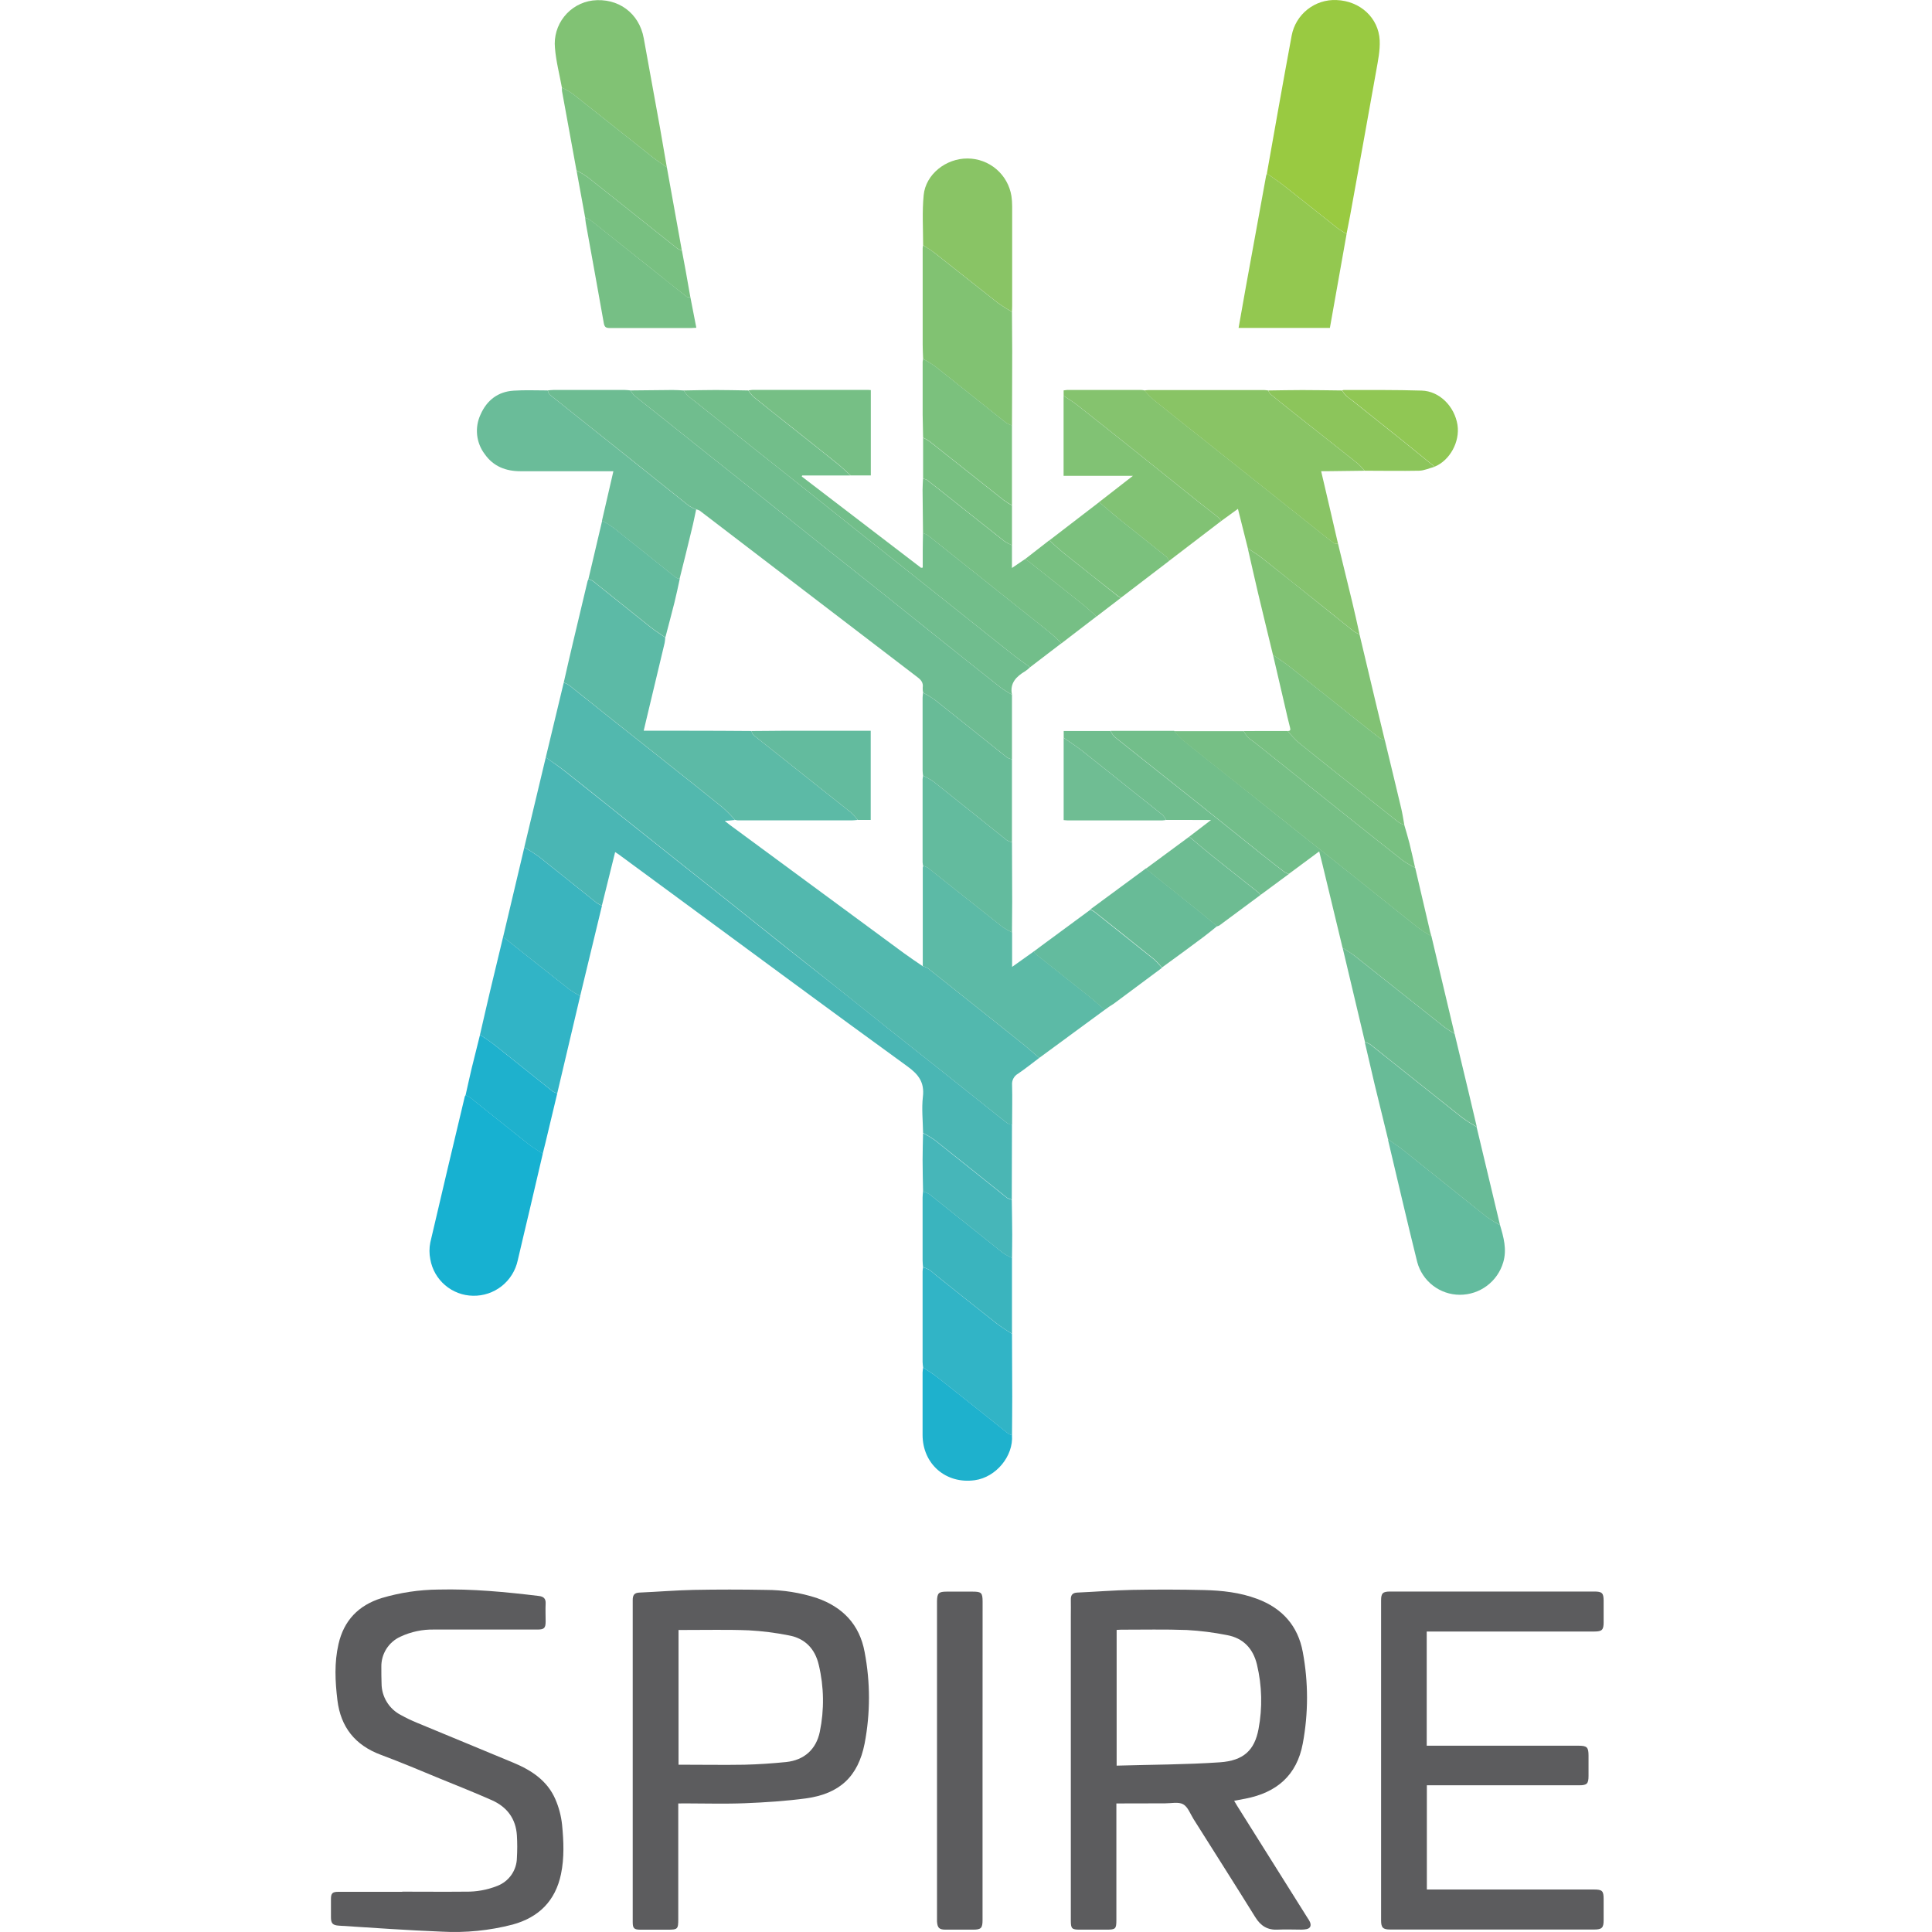 <svg width="216" height="216" viewBox="0 0 216 216" fill="none" xmlns="http://www.w3.org/2000/svg">
<g clip-path="url(#clip0)">
<path d="M124.812 201.628V214.672C124.812 215.647 124.718 215.737 123.728 215.737H120.696C119.834 215.737 119.72 215.617 119.72 214.735C119.72 203.367 119.72 191.997 119.72 180.625C119.72 180.025 119.735 179.442 119.72 178.851C119.705 178.337 119.9 178.076 120.443 178.052C122.479 177.962 124.511 177.794 126.547 177.752C129.231 177.704 131.918 177.704 134.605 177.77C136.622 177.818 138.631 178.037 140.549 178.754C143.344 179.799 145.11 181.757 145.653 184.697C146.285 188.077 146.285 191.546 145.653 194.926C144.99 198.503 142.708 200.421 139.243 201.091C138.85 201.169 138.46 201.238 137.979 201.328C138.105 201.541 138.201 201.712 138.304 201.877L146.205 214.458C146.307 214.597 146.394 214.746 146.464 214.903C146.611 215.293 146.509 215.584 146.073 215.68C145.886 215.717 145.696 215.735 145.506 215.734C144.629 215.734 143.75 215.692 142.876 215.734C141.717 215.804 140.949 215.323 140.342 214.341C138.063 210.669 135.737 207.024 133.437 203.37C133.074 202.79 132.806 202.01 132.278 201.718C131.75 201.427 130.942 201.619 130.261 201.616C128.456 201.625 126.685 201.628 124.812 201.628ZM124.842 197.401C128.744 197.286 132.569 197.289 136.382 197.028C139.036 196.845 140.261 195.677 140.705 193.311C141.156 190.924 141.096 188.468 140.531 186.105C140.102 184.303 138.988 183.129 137.157 182.802C135.684 182.509 134.192 182.321 132.692 182.237C130.237 182.144 127.772 182.204 125.313 182.201C125.163 182.201 125.013 182.216 124.842 182.225V197.401Z" fill="#5C5C5E"/>
<path d="M61.018 84.68L63.027 76.311C63.237 76.39 63.438 76.491 63.627 76.612C65.023 77.717 66.41 78.84 67.806 79.948C69.958 81.659 72.112 83.368 74.267 85.073C76.465 86.821 78.668 88.559 80.848 90.328C81.314 90.75 81.755 91.199 82.169 91.673L81.028 91.784C81.262 91.967 81.433 92.105 81.611 92.237C88.097 97.007 94.582 101.785 101.065 106.569C101.752 107.073 102.464 107.542 103.167 108.025C103.348 108.063 103.523 108.128 103.686 108.217C105.217 109.418 106.736 110.64 108.261 111.856C110.258 113.448 112.26 115.03 114.251 116.63C114.911 117.159 115.542 117.726 116.187 118.276C115.395 118.876 114.623 119.492 113.806 120.047C113.589 120.172 113.411 120.357 113.295 120.579C113.179 120.802 113.13 121.053 113.152 121.302C113.191 122.789 113.152 124.278 113.152 125.764C112.972 125.735 112.798 125.677 112.636 125.593C112.059 125.161 111.501 124.692 110.939 124.251L105.112 119.606C103.152 118.048 101.185 116.498 99.228 114.94C97.27 113.382 95.277 111.784 93.304 110.202C91.332 108.619 89.38 107.103 87.438 105.545C85.495 103.986 83.499 102.392 81.526 100.822C79.554 99.251 77.603 97.711 75.645 96.153L69.103 90.943C67.146 89.382 65.2 87.811 63.228 86.262C62.519 85.701 61.754 85.193 61.018 84.68Z" fill="#52B8AE"/>
<path d="M159.509 182.421V195.173H176.49C177.423 195.173 177.597 195.341 177.6 196.266C177.6 197.029 177.6 197.791 177.6 198.554C177.6 199.419 177.423 199.596 176.571 199.596H159.524V211.249H178.195C179.138 211.249 179.288 211.396 179.288 212.336C179.288 213.117 179.288 213.9 179.288 214.681C179.288 215.531 179.089 215.723 178.243 215.723H155.426C154.618 215.723 154.408 215.516 154.408 214.705C154.408 202.781 154.408 190.856 154.408 178.932C154.408 178.115 154.597 177.935 155.429 177.935H178.246C179.117 177.935 179.282 178.1 179.288 178.965C179.288 179.766 179.288 180.566 179.288 181.367C179.288 182.229 179.105 182.406 178.249 182.406H159.509V182.421Z" fill="#5C5C5E"/>
<path d="M75.831 201.63V214.541C75.831 215.697 75.773 215.742 74.597 215.742C73.606 215.742 72.615 215.742 71.621 215.742C70.886 215.742 70.739 215.595 70.739 214.886C70.739 202.888 70.739 190.89 70.739 178.894C70.739 178.359 70.895 178.08 71.471 178.053C73.489 177.966 75.503 177.798 77.518 177.753C80.22 177.703 82.922 177.703 85.624 177.753C87.552 177.756 89.467 178.06 91.301 178.654C94.216 179.666 96.105 181.629 96.666 184.701C97.313 188.079 97.313 191.549 96.666 194.928C95.939 198.612 93.883 200.543 90.109 201.062C87.851 201.362 85.564 201.512 83.288 201.603C81.012 201.693 78.785 201.621 76.539 201.621L75.831 201.63ZM75.861 197.297H76.428C78.698 197.297 80.967 197.336 83.234 197.297C84.792 197.261 86.356 197.15 87.906 196.997C89.914 196.777 91.244 195.585 91.655 193.622C92.165 191.149 92.127 188.595 91.541 186.139C91.124 184.338 90.001 183.164 88.176 182.836C86.703 182.542 85.211 182.354 83.711 182.272C81.331 182.176 78.944 182.239 76.56 182.233H75.861V197.297Z" fill="#5C5C5E"/>
<path d="M44.974 211.49C47.34 211.49 49.705 211.514 52.068 211.49C53.272 211.511 54.468 211.294 55.587 210.851C56.225 210.608 56.776 210.181 57.169 209.623C57.561 209.064 57.778 208.401 57.79 207.719C57.84 206.882 57.84 206.043 57.79 205.206C57.673 203.329 56.68 202.017 55.001 201.269C53.056 200.405 51.074 199.624 49.102 198.816C46.937 197.915 44.788 197.015 42.593 196.195C39.702 195.123 38.087 193.093 37.721 190.07C37.468 187.968 37.366 185.89 37.844 183.815C38.444 181.173 40.074 179.476 42.665 178.666C44.73 178.053 46.87 177.732 49.024 177.714C52.786 177.624 56.529 177.981 60.243 178.432C60.76 178.495 61.033 178.711 61.003 179.281C60.97 179.948 61.003 180.614 61.003 181.284C61.003 182.017 60.835 182.185 60.102 182.185H54.368C52.422 182.185 50.465 182.185 48.532 182.185C47.246 182.158 45.972 182.425 44.806 182.966C44.146 183.255 43.587 183.735 43.2 184.344C42.814 184.952 42.617 185.662 42.635 186.382C42.635 186.983 42.635 187.605 42.659 188.214C42.661 188.943 42.864 189.658 43.245 190.28C43.625 190.903 44.169 191.408 44.818 191.742C45.4 192.066 46.002 192.355 46.619 192.607C50.222 194.108 53.825 195.582 57.427 197.087C59.427 197.921 61.189 199.083 62.087 201.149C62.482 202.056 62.736 203.018 62.84 204.002C63.02 205.836 63.101 207.698 62.72 209.526C62.093 212.529 60.231 214.37 57.316 215.168C54.729 215.84 52.053 216.108 49.384 215.961C45.55 215.808 41.731 215.535 37.901 215.291C37.177 215.246 37 215.027 37 214.328C37 213.628 37 212.991 37 212.322C37 211.652 37.183 211.511 37.817 211.508H44.974V211.49Z" fill="#5C5C5E"/>
<path d="M61.228 43.651C61.435 43.633 61.642 43.6 61.849 43.6H69.874C70.079 43.6 70.286 43.633 70.493 43.651C70.61 43.858 70.752 44.049 70.916 44.221C71.766 44.918 72.633 45.591 73.495 46.275C75.465 47.849 77.435 49.422 79.406 50.995C81.378 52.569 83.336 54.125 85.282 55.664C87.428 57.379 89.572 59.102 91.722 60.814C93.871 62.525 96.033 64.225 98.179 65.936C100.521 67.804 102.854 69.687 105.193 71.554C107.394 73.318 109.605 75.075 111.824 76.827C112.233 77.148 112.698 77.394 113.139 77.677C113.139 80.079 113.139 82.481 113.139 84.883C112.959 84.856 112.784 84.798 112.623 84.712C109.921 82.562 107.237 80.397 104.535 78.253C104.11 77.954 103.665 77.682 103.205 77.439C103.167 77.254 103.151 77.064 103.16 76.875C103.244 76.331 102.983 76.016 102.56 75.701C94.442 69.495 86.329 63.29 78.221 57.085C78.1 57.02 77.971 56.973 77.836 56.947C77.558 56.846 77.291 56.715 77.041 56.556C74.696 54.695 72.369 52.812 70.028 50.947C67.169 48.665 64.302 46.395 61.45 44.11C61.333 44.023 61.318 43.81 61.228 43.651Z" fill="#6DBC92"/>
<path d="M61.019 84.676C61.751 85.204 62.502 85.712 63.21 86.273C65.18 87.822 67.113 89.393 69.085 90.954L75.627 96.163C77.585 97.723 79.545 99.279 81.509 100.833C83.481 102.403 85.448 103.985 87.42 105.556C89.392 107.126 91.341 108.648 93.304 110.198C95.268 111.747 97.243 113.35 99.216 114.924C101.188 116.497 103.14 118.031 105.1 119.59L110.927 124.235C111.489 124.685 112.047 125.136 112.624 125.577C112.786 125.661 112.96 125.718 113.14 125.748C113.14 128.535 113.133 131.322 113.119 134.11C112.941 134.072 112.769 134.008 112.609 133.921C109.907 131.762 107.205 129.585 104.485 127.433C104.074 127.147 103.645 126.889 103.2 126.661C103.182 125.31 103.026 123.941 103.182 122.61C103.368 121.016 102.707 120.133 101.464 119.232C92.998 113.092 84.595 106.871 76.171 100.673L69.175 95.527C69.07 95.449 68.956 95.383 68.773 95.263L67.29 101.247C67.08 101.159 66.879 101.051 66.69 100.926C64.528 99.202 62.385 97.458 60.214 95.743C59.7 95.379 59.166 95.043 58.617 94.734C59.417 91.375 60.218 88.022 61.019 84.676Z" fill="#4AB6B4"/>
<path d="M82.171 91.662C81.757 91.188 81.316 90.739 80.85 90.317C78.67 88.549 76.466 86.81 74.269 85.063C72.115 83.355 69.962 81.647 67.808 79.937C66.412 78.829 65.025 77.706 63.629 76.601C63.44 76.481 63.239 76.38 63.029 76.301C63.377 74.77 63.719 73.269 64.076 71.767C64.609 69.511 65.144 67.258 65.683 65.008C65.709 64.918 65.741 64.83 65.779 64.744C65.959 64.799 66.131 64.875 66.292 64.972C68.436 66.684 70.567 68.41 72.717 70.116C73.245 70.533 73.819 70.894 74.374 71.278C74.365 71.479 74.343 71.68 74.308 71.878C73.623 74.765 72.935 77.648 72.242 80.529C72.152 80.898 72.068 81.267 71.966 81.697H77.031C79.355 81.697 81.677 81.707 83.999 81.727C84.083 81.886 84.128 82.093 84.257 82.195C87.876 85.074 91.496 87.949 95.116 90.822C95.398 91.082 95.659 91.365 95.897 91.665C95.672 91.686 95.447 91.719 95.221 91.719C94.405 91.719 93.588 91.719 92.772 91.719H82.507C82.394 91.709 82.281 91.69 82.171 91.662Z" fill="#5CBAA6"/>
<path d="M141.639 19.396C142.071 16.958 142.497 14.52 142.936 12.084C143.422 9.382 143.905 6.68 144.41 3.977C144.627 2.822 145.254 1.785 146.175 1.055C147.096 0.325 148.249 -0.048 149.423 0.005C152.077 0.107 154.128 2.002 154.251 4.509C154.305 5.629 154.065 6.776 153.867 7.893C152.906 13.312 151.918 18.726 150.937 24.143C150.813 24.812 150.678 25.479 150.546 26.146C150.204 25.926 149.835 25.737 149.517 25.488C147.511 23.906 145.524 22.305 143.512 20.729C142.912 20.261 142.266 19.84 141.639 19.396Z" fill="#99CA41"/>
<path d="M150.101 105.97L147.858 96.662C147.747 96.208 147.63 95.761 147.489 95.188L144.093 97.704C143.915 97.646 143.743 97.567 143.583 97.469C142.68 96.779 141.785 96.078 140.896 95.368C138.365 93.341 135.843 91.305 133.309 89.287C130.403 86.972 127.485 84.672 124.585 82.351C124.414 82.162 124.274 81.946 124.171 81.712H131.271C131.542 82.054 131.838 82.375 132.157 82.673C134.105 84.243 136.077 85.786 138.032 87.348C140.185 89.062 142.322 90.789 144.475 92.5C146.627 94.212 148.789 95.911 150.935 97.626C153.472 99.646 155.991 101.688 158.534 103.7C159.018 104.048 159.519 104.37 160.035 104.667C160.436 106.394 160.845 108.123 161.263 109.852C161.713 111.754 162.165 113.656 162.617 115.557C162.232 115.338 161.859 115.097 161.5 114.837C158.144 112.182 154.802 109.51 151.446 106.856C151.026 106.534 150.551 106.267 150.101 105.97Z" fill="#72BE8A"/>
<path d="M149.599 60.809C150.124 62.962 150.655 65.115 151.172 67.271C151.472 68.487 151.727 69.706 152 70.922C151.778 70.83 151.565 70.718 151.364 70.586C150.136 69.61 148.92 68.619 147.692 67.64C145.49 65.881 143.289 64.127 141.087 62.38C140.589 61.986 140.036 61.662 139.511 61.305C139.148 59.858 138.784 58.413 138.403 56.891L136.542 58.242C136.433 58.089 136.31 57.947 136.173 57.819C135.509 57.285 134.828 56.771 134.164 56.239C131.812 54.36 129.464 52.477 127.118 50.592C124.914 48.832 122.711 47.07 120.495 45.328C119.994 44.932 119.444 44.605 118.916 44.247V43.647C119.046 43.622 119.177 43.605 119.309 43.596C122.059 43.596 124.809 43.596 127.559 43.596C127.69 43.603 127.821 43.619 127.949 43.644C128.262 44.006 128.597 44.349 128.952 44.67C130.928 46.265 132.918 47.838 134.906 49.418L140.775 54.087L146.11 58.338C147.101 59.128 148.091 59.924 149.097 60.698C149.214 60.803 149.427 60.776 149.599 60.809Z" fill="#85C36E"/>
<path d="M109.85 196.874V214.665C109.85 215.565 109.687 215.737 108.793 215.737C107.763 215.737 106.736 215.737 105.707 215.737C104.998 215.737 104.806 215.529 104.758 214.821C104.758 214.668 104.758 214.521 104.758 214.364V179.354C104.758 179.24 104.758 179.123 104.758 179.009C104.779 178.108 104.941 177.949 105.836 177.946H108.754C109.73 177.946 109.856 178.078 109.856 179.084L109.85 196.874Z" fill="#5C5C5E"/>
<path d="M113.141 77.676C112.699 77.393 112.24 77.147 111.826 76.826C109.608 75.078 107.397 73.321 105.194 71.553C102.855 69.686 100.522 67.803 98.18 65.936C96.034 64.224 93.872 62.525 91.723 60.813C89.573 59.102 87.429 57.378 85.283 55.664C83.325 54.106 81.367 52.55 79.407 50.995C77.448 49.439 75.478 47.866 73.496 46.275C72.635 45.59 71.767 44.917 70.917 44.221C70.753 44.049 70.611 43.857 70.494 43.65C72.064 43.635 73.631 43.611 75.201 43.602C75.616 43.602 76.03 43.635 76.444 43.653C76.568 43.855 76.711 44.045 76.871 44.221C77.132 44.464 77.435 44.665 77.717 44.89C79.687 46.464 81.655 48.037 83.623 49.61C85.58 51.169 87.546 52.718 89.501 54.276C91.455 55.835 93.44 57.426 95.409 58.996C97.379 60.567 99.381 62.161 101.372 63.741C103.362 65.32 105.29 66.854 107.244 68.413C109.199 69.971 111.18 71.562 113.159 73.124C113.81 73.637 114.492 74.109 115.161 74.598C114.998 74.755 114.824 74.9 114.639 75.03C113.63 75.628 112.873 76.361 113.141 77.676Z" fill="#70BD8E"/>
<path d="M61.228 43.65C61.303 43.809 61.333 44.022 61.456 44.121C64.32 46.406 67.176 48.676 70.025 50.958C72.366 52.823 74.693 54.706 77.038 56.567C77.287 56.725 77.553 56.856 77.831 56.958C77.671 57.696 77.53 58.438 77.344 59.173C76.894 61.032 76.444 62.885 75.972 64.74C75.81 64.694 75.654 64.626 75.51 64.539C73.183 62.684 70.868 60.816 68.536 58.969C68.141 58.691 67.729 58.438 67.302 58.213C67.722 56.411 68.139 54.592 68.578 52.685H58.205C56.569 52.685 55.17 52.159 54.2 50.781C53.723 50.155 53.427 49.41 53.344 48.627C53.261 47.844 53.394 47.053 53.729 46.34C54.428 44.755 55.662 43.791 57.415 43.677C58.682 43.59 59.958 43.653 61.228 43.65Z" fill="#6ABC99"/>
<path d="M116.188 118.276C115.542 117.726 114.912 117.159 114.251 116.63C112.261 115.03 110.258 113.447 108.261 111.855C106.736 110.639 105.217 109.42 103.685 108.216C103.523 108.126 103.348 108.062 103.166 108.024C103.166 104.358 103.166 100.69 103.166 97.018C103.175 96.944 103.191 96.87 103.214 96.799C103.392 96.842 103.563 96.909 103.721 97C106.517 99.21 109.303 101.435 112.102 103.642C112.436 103.871 112.789 104.072 113.155 104.243V108.099L115.584 106.372C115.638 106.472 115.705 106.564 115.783 106.645C117.716 108.183 119.662 109.708 121.593 111.252C122.253 111.777 122.881 112.342 123.523 112.891L116.188 118.276Z" fill="#5CBAA6"/>
<path d="M60.685 128.978C60.2 131.071 59.711 133.164 59.217 135.256C58.775 137.145 58.316 139.03 57.881 140.922C57.634 142.057 57 143.071 56.089 143.791C55.177 144.511 54.043 144.891 52.882 144.867C51.736 144.849 50.632 144.431 49.761 143.686C48.889 142.942 48.305 141.916 48.108 140.787C47.984 140.169 47.984 139.532 48.108 138.913C49.369 133.467 50.672 128.029 51.966 122.588C51.988 122.535 52.016 122.484 52.05 122.438C52.24 122.517 52.423 122.613 52.597 122.723C54.746 124.438 56.884 126.167 59.042 127.873C59.568 128.278 60.141 128.611 60.685 128.978Z" fill="#17B1D1"/>
<path d="M115.16 74.598C114.49 74.109 113.809 73.637 113.157 73.124C111.179 71.562 109.215 69.983 107.243 68.413C105.27 66.842 103.34 65.299 101.37 63.741C99.401 62.182 97.392 60.582 95.408 58.996C93.423 57.411 91.472 55.853 89.499 54.276C87.527 52.7 85.579 51.169 83.621 49.61C81.664 48.052 79.685 46.464 77.716 44.89C77.434 44.665 77.115 44.464 76.869 44.221C76.71 44.045 76.567 43.855 76.443 43.653C77.644 43.635 78.827 43.602 80.019 43.602C81.21 43.602 82.441 43.635 83.654 43.653C83.809 43.901 83.992 44.131 84.198 44.338C85.594 45.467 87.008 46.575 88.401 47.689C90.175 49.1 91.955 50.505 93.724 51.928C94.198 52.313 94.624 52.748 95.087 53.159H89.683L89.638 53.273L102.976 63.482L103.163 63.458C103.163 62.831 103.163 62.203 103.163 61.576C103.163 60.948 103.184 60.249 103.193 59.585C103.403 59.664 103.604 59.765 103.793 59.885C105.889 61.545 107.979 63.21 110.065 64.882C112.467 66.797 114.868 68.701 117.27 70.626C117.762 71.022 118.207 71.481 118.675 71.911L115.16 74.598Z" fill="#72BE8A"/>
<path d="M149.597 60.811C149.426 60.778 149.213 60.811 149.09 60.709C148.084 59.934 147.093 59.138 146.103 58.349L140.768 54.097L134.898 49.428C132.911 47.848 130.92 46.275 128.945 44.681C128.59 44.359 128.255 44.017 127.942 43.654C128.092 43.639 128.242 43.609 128.392 43.609C132.71 43.609 137.026 43.609 141.341 43.609C141.491 43.609 141.641 43.642 141.791 43.657C141.837 43.795 141.907 43.925 141.999 44.038C142.968 44.831 143.947 45.608 144.926 46.386C147.228 48.209 149.54 50.019 151.831 51.851C152.091 52.091 152.332 52.351 152.551 52.629L148.513 52.68C148.27 52.68 148.027 52.68 147.706 52.68C148.351 55.439 148.982 58.123 149.597 60.811Z" fill="#89C465"/>
<path d="M160.034 104.685C159.517 104.388 159.016 104.066 158.533 103.718C155.99 101.706 153.471 99.664 150.934 97.644C148.787 95.929 146.623 94.233 144.473 92.518C142.324 90.804 140.177 89.08 138.024 87.381C136.07 85.819 134.098 84.276 132.149 82.706C131.83 82.408 131.534 82.087 131.263 81.745H139.045C139.176 81.985 139.329 82.211 139.505 82.42C139.76 82.67 140.078 82.853 140.357 83.078L149.007 89.984C151.609 92.062 154.209 94.142 156.827 96.202C157.271 96.508 157.737 96.781 158.22 97.019L159.896 104.195C159.935 104.363 159.989 104.523 160.034 104.685Z" fill="#76BF85"/>
<path d="M141.639 19.395C142.267 19.84 142.912 20.26 143.516 20.738C145.525 22.314 147.512 23.915 149.521 25.497C149.839 25.747 150.209 25.936 150.551 26.155C149.93 29.652 149.308 33.156 148.683 36.665H138.475C138.748 35.122 139.009 33.608 139.285 32.098C140.036 27.958 140.791 23.817 141.549 19.675C141.579 19.573 141.612 19.485 141.639 19.395Z" fill="#93C850"/>
<path d="M62.82 9.788C62.553 8.314 62.162 6.845 62.045 5.359C61.92 4.102 62.288 2.846 63.072 1.857C63.856 0.867 64.994 0.221 66.246 0.056C69.101 -0.275 71.458 1.455 71.969 4.26C72.569 7.607 73.177 10.955 73.791 14.304C74.052 15.773 74.299 17.244 74.554 18.713C74.007 18.322 73.443 17.956 72.915 17.539C69.945 15.19 66.99 12.824 64.018 10.482C63.636 10.222 63.236 9.99 62.82 9.788Z" fill="#81C274"/>
<path d="M103.204 40.121C103.186 39.593 103.156 39.061 103.156 38.533C103.156 34.929 103.156 31.336 103.156 27.752C103.164 27.64 103.181 27.529 103.207 27.419C103.654 27.719 104.126 27.98 104.543 28.32C106.897 30.17 109.233 32.046 111.593 33.893C112.092 34.244 112.608 34.57 113.139 34.869C113.139 36.332 113.166 37.794 113.166 39.256C113.166 42.028 113.148 44.803 113.139 47.578C112.911 47.503 112.693 47.402 112.488 47.277C109.834 45.175 107.191 43.049 104.534 40.947C104.108 40.646 103.663 40.37 103.204 40.121Z" fill="#81C272"/>
<path d="M113.137 34.86C112.606 34.561 112.089 34.235 111.591 33.884C109.231 32.037 106.895 30.16 104.541 28.31C104.123 27.98 103.64 27.71 103.205 27.41C103.205 25.542 103.085 23.665 103.268 21.815C103.496 19.479 105.769 17.701 108.177 17.719C109.36 17.724 110.503 18.149 111.401 18.919C112.3 19.69 112.895 20.754 113.08 21.923C113.134 22.3 113.161 22.68 113.161 23.061C113.161 26.765 113.161 30.468 113.161 34.172C113.164 34.403 113.146 34.632 113.137 34.86Z" fill="#89C465"/>
<path d="M139.505 61.308C140.031 61.666 140.583 61.99 141.081 62.383C143.295 64.125 145.497 65.879 147.687 67.644C148.915 68.623 150.131 69.614 151.359 70.59C151.561 70.722 151.774 70.834 151.996 70.926L153.824 78.617C154.152 79.983 154.485 81.353 154.812 82.719C154.616 82.683 154.426 82.618 154.251 82.524C153.275 81.773 152.317 81.004 151.353 80.239C148.969 78.341 146.594 76.437 144.201 74.554C143.601 74.079 142.949 73.653 142.322 73.227C141.76 70.902 141.19 68.578 140.637 66.248C140.25 64.605 139.883 62.957 139.505 61.308Z" fill="#81C274"/>
<path d="M118.91 44.248C119.439 44.605 119.988 44.933 120.49 45.329C122.706 47.071 124.909 48.834 127.113 50.593C129.465 52.473 131.814 54.356 134.16 56.242C134.824 56.773 135.505 57.287 136.169 57.821C136.306 57.95 136.43 58.092 136.538 58.245L130.701 62.71C130.627 62.54 130.525 62.383 130.401 62.245C128.618 60.812 126.819 59.398 125.039 57.965C124.306 57.365 123.603 56.746 122.886 56.134L126.029 53.689C126.207 53.548 126.387 53.413 126.666 53.197H118.91V44.248Z" fill="#81C274"/>
<path d="M167.707 136.972C168.104 138.329 168.491 139.674 168.067 141.116C167.762 142.167 167.123 143.092 166.247 143.749C165.371 144.406 164.305 144.76 163.209 144.758C162.122 144.756 161.065 144.394 160.204 143.73C159.342 143.066 158.724 142.137 158.444 141.086C157.318 136.56 156.27 132.017 155.193 127.482C155.188 127.444 155.188 127.406 155.193 127.368C155.775 127.783 156.376 128.173 156.934 128.617C160.039 131.095 163.125 133.59 166.242 136.062C166.712 136.394 167.201 136.698 167.707 136.972Z" fill="#63BB9E"/>
<path d="M103.207 152.893C103.177 152.687 103.157 152.479 103.147 152.271C103.147 148.89 103.147 145.508 103.147 142.127C103.156 141.977 103.174 141.828 103.201 141.68C103.448 141.756 103.686 141.856 103.913 141.98C104.213 142.178 104.465 142.439 104.748 142.662C106.954 144.421 109.155 146.187 111.377 147.929C111.933 148.367 112.551 148.728 113.143 149.13C113.143 151.463 113.167 153.8 113.17 156.136C113.17 157.577 113.152 159.022 113.143 160.463C113.001 160.425 112.865 160.368 112.737 160.295C112.287 159.95 111.837 159.586 111.404 159.232C109.212 157.487 107.027 155.733 104.823 154.001C104.309 153.589 103.745 153.259 103.207 152.893Z" fill="#31B4C6"/>
<path d="M167.706 136.972C167.198 136.701 166.707 136.4 166.235 136.071C163.124 133.599 160.038 131.104 156.927 128.626C156.369 128.182 155.768 127.792 155.186 127.377C154.687 125.329 154.183 123.281 153.684 121.233C153.309 119.66 152.952 118.086 152.585 116.513C152.796 116.572 152.998 116.659 153.186 116.771C156.609 119.492 160.02 122.227 163.446 124.942C163.974 125.324 164.522 125.677 165.088 126.002C165.961 129.657 166.833 133.314 167.706 136.972Z" fill="#68BB97"/>
<path d="M64.865 111.352C64.01 114.989 63.155 118.616 62.3 122.231C62.119 122.181 61.946 122.107 61.784 122.012C59.64 120.306 57.511 118.583 55.364 116.88C54.824 116.451 54.233 116.084 53.665 115.679C54.046 114.036 54.416 112.391 54.806 110.748C55.277 108.757 55.761 106.766 56.241 104.778C56.31 104.811 56.376 104.848 56.439 104.89C58.841 106.805 61.261 108.727 63.684 110.631C64.061 110.897 64.456 111.138 64.865 111.352Z" fill="#31B4C6"/>
<path d="M165.11 125.992C164.544 125.667 163.996 125.314 163.467 124.932C160.042 122.229 156.631 119.482 153.208 116.761C153.02 116.649 152.818 116.562 152.607 116.503C151.775 112.993 150.942 109.483 150.109 105.971C150.56 106.272 151.034 106.536 151.454 106.872C154.811 109.527 158.153 112.199 161.51 114.854C161.868 115.115 162.241 115.355 162.627 115.575C163.167 117.839 163.71 120.103 164.254 122.367L165.11 125.992Z" fill="#6DBC92"/>
<path d="M118.677 71.922C118.209 71.493 117.776 71.021 117.272 70.637C114.87 68.712 112.468 66.808 110.066 64.892C107.976 63.227 105.885 61.561 103.794 59.895C103.604 59.775 103.403 59.674 103.193 59.595C103.175 57.986 103.154 56.379 103.145 54.77C103.145 54.355 103.178 53.941 103.193 53.526C103.339 53.543 103.481 53.585 103.613 53.649C104.352 54.214 105.076 54.791 105.802 55.367C107.967 57.088 110.126 58.811 112.3 60.52C112.566 60.691 112.846 60.837 113.137 60.959V63.502L114.591 62.514C114.774 62.613 114.95 62.723 115.119 62.844C117.137 64.446 119.15 66.047 121.157 67.649C121.656 68.048 122.112 68.496 122.59 68.919L118.677 71.922Z" fill="#76BF85"/>
<path d="M64.864 111.353C64.455 111.142 64.061 110.904 63.684 110.641C61.261 108.737 58.852 106.816 56.438 104.9C56.375 104.858 56.309 104.821 56.24 104.789C57.041 101.437 57.835 98.087 58.621 94.738C59.172 95.05 59.706 95.391 60.222 95.759C62.392 97.474 64.536 99.218 66.698 100.942C66.888 101.068 67.089 101.175 67.299 101.263C66.482 104.62 65.67 107.984 64.864 111.353Z" fill="#3AB4BE"/>
<path d="M142.326 73.222C142.954 73.664 143.605 74.075 144.206 74.55C146.608 76.433 148.974 78.337 151.358 80.234C152.322 81 153.28 81.769 154.255 82.519C154.431 82.614 154.621 82.679 154.817 82.715C155.435 85.276 156.057 87.838 156.664 90.402C156.805 91.003 156.892 91.603 157.003 92.219C156.793 92.157 156.591 92.07 156.402 91.958C154.841 90.73 153.292 89.486 151.736 88.252C149.548 86.507 147.35 84.778 145.176 83.015C144.746 82.615 144.345 82.186 143.975 81.73C144.275 81.73 144.296 81.589 144.224 81.321C144.023 80.571 143.858 79.82 143.681 79.051C143.221 77.108 142.777 75.165 142.326 73.222Z" fill="#7BC17D"/>
<path d="M62.819 9.786C63.236 9.986 63.638 10.217 64.02 10.476C66.993 12.819 69.947 15.185 72.917 17.533C73.445 17.95 74.01 18.317 74.556 18.707C75.115 21.8 75.672 24.894 76.229 27.989C76.053 27.94 75.885 27.868 75.727 27.776C74.965 27.175 74.226 26.575 73.457 25.974C70.857 23.902 68.26 21.824 65.651 19.764C65.266 19.499 64.865 19.259 64.45 19.047C63.909 16.09 63.37 13.132 62.831 10.173C62.819 10.044 62.815 9.915 62.819 9.786Z" fill="#7BC17D"/>
<path d="M124.168 81.727C124.272 81.961 124.412 82.177 124.583 82.367C127.483 84.688 130.401 86.988 133.307 89.303C135.841 91.32 138.363 93.356 140.894 95.383C141.783 96.092 142.678 96.792 143.581 97.485C143.741 97.583 143.913 97.661 144.091 97.719L140.903 100.073C140.854 99.971 140.79 99.877 140.714 99.794C138.969 98.407 137.216 97.031 135.478 95.641C134.628 94.96 133.8 94.245 132.962 93.539L135.397 91.675H134.622L130.368 91.669C130.271 91.471 130.147 91.288 129.999 91.125C128.972 90.288 127.927 89.477 126.891 88.651C124.928 87.084 122.971 85.501 120.995 83.946C120.332 83.424 119.614 82.97 118.924 82.487V81.727H124.168Z" fill="#70BD8E"/>
<path d="M103.205 40.12C103.663 40.365 104.106 40.636 104.532 40.934C107.189 43.036 109.831 45.159 112.486 47.264C112.69 47.389 112.909 47.49 113.137 47.564V56.495C112.814 56.312 112.501 56.111 112.2 55.894C109.435 53.711 106.679 51.513 103.916 49.33C103.69 49.176 103.451 49.042 103.202 48.928C103.202 48.075 103.157 47.222 103.154 46.372C103.154 44.396 103.154 42.419 103.154 40.441C103.163 40.333 103.18 40.226 103.205 40.12Z" fill="#7BC17D"/>
<path d="M113.14 149.121C112.539 148.724 111.939 148.364 111.374 147.919C109.152 146.178 106.951 144.412 104.745 142.652C104.462 142.43 104.207 142.169 103.91 141.971C103.683 141.847 103.445 141.746 103.198 141.67C103.18 141.427 103.147 141.181 103.147 140.938C103.147 138.583 103.147 136.229 103.147 133.875C103.147 133.65 103.18 133.424 103.198 133.199C103.462 133.28 103.714 133.394 103.949 133.538C106.681 135.713 109.398 137.908 112.134 140.082C112.452 140.296 112.789 140.482 113.14 140.637V149.121Z" fill="#3AB4BE"/>
<path d="M123.507 112.905C122.865 112.355 122.237 111.791 121.576 111.265C119.646 109.722 117.7 108.196 115.767 106.659C115.688 106.577 115.622 106.485 115.568 106.386C115.854 106.172 116.136 105.956 116.424 105.746L121.919 101.698C122.089 101.787 122.252 101.887 122.408 101.998C124.632 103.764 126.854 105.535 129.074 107.311C129.372 107.591 129.65 107.892 129.905 108.211L124.528 112.211C124.192 112.415 123.846 112.65 123.507 112.905Z" fill="#63BB9E"/>
<path d="M77.178 33.191C77.397 34.323 77.619 35.458 77.85 36.644C77.622 36.644 77.457 36.674 77.292 36.674C74.247 36.674 71.2 36.674 68.155 36.674C67.713 36.674 67.578 36.533 67.503 36.113C66.849 32.389 66.164 28.669 65.495 24.948C65.456 24.741 65.447 24.53 65.423 24.323C65.646 24.412 65.861 24.519 66.065 24.645C66.567 25.02 67.047 25.422 67.536 25.81C69.312 27.227 71.088 28.644 72.866 30.062C74.169 31.101 75.472 32.143 76.769 33.17C76.868 33.245 77.045 33.191 77.178 33.191Z" fill="#76BF85"/>
<path d="M103.208 152.891C103.746 153.257 104.31 153.588 104.82 153.99C107.024 155.723 109.21 157.476 111.402 159.221C111.846 159.575 112.285 159.939 112.735 160.284C112.862 160.358 112.999 160.414 113.141 160.452C113.318 162.786 111.363 165.158 108.988 165.488C105.76 165.942 103.148 163.686 103.145 160.422C103.145 158.098 103.145 155.775 103.145 153.453C103.156 153.264 103.177 153.077 103.208 152.891Z" fill="#1EB1CD"/>
<path d="M95.101 53.152C94.648 52.74 94.2 52.305 93.738 51.92C91.969 50.497 90.189 49.092 88.415 47.68C87.009 46.566 85.595 45.458 84.211 44.329C84.005 44.122 83.823 43.892 83.668 43.644C83.816 43.619 83.965 43.602 84.115 43.593H96.978C97.089 43.593 97.203 43.593 97.359 43.614V53.152H95.101Z" fill="#76BF85"/>
<path d="M129.905 108.17C129.65 107.851 129.372 107.55 129.073 107.269C126.86 105.49 124.638 103.719 122.408 101.957C122.252 101.846 122.088 101.746 121.918 101.657L128.155 97.062C128.173 97.117 128.2 97.168 128.236 97.213C130.197 98.784 132.159 100.355 134.121 101.924C134.778 102.453 135.427 102.999 136.078 103.54C135.589 103.93 135.114 104.336 134.613 104.708C133.049 105.888 131.475 107.026 129.905 108.17Z" fill="#68BB97"/>
<path d="M152.559 52.627C152.339 52.349 152.099 52.089 151.839 51.849C149.542 50.017 147.23 48.206 144.933 46.383C143.954 45.606 142.975 44.828 142.005 44.035C141.914 43.922 141.843 43.792 141.798 43.654C143.065 43.639 144.335 43.609 145.605 43.609C147.083 43.609 148.56 43.639 150.037 43.654C150.161 43.856 150.304 44.046 150.463 44.221C150.698 44.441 150.977 44.609 151.229 44.822C153.065 46.285 154.899 47.75 156.733 49.215C157.955 50.197 159.168 51.197 160.384 52.188C159.807 52.341 159.234 52.614 158.651 52.627C156.619 52.666 154.589 52.63 152.559 52.627Z" fill="#8CC55B"/>
<path d="M122.897 56.132C123.615 56.733 124.318 57.372 125.05 57.964C126.831 59.396 128.629 60.81 130.413 62.243C130.537 62.381 130.638 62.538 130.713 62.708L125.347 66.81C125.225 66.768 125.108 66.711 124.999 66.642C122.975 65.055 120.963 63.46 118.961 61.858C118.394 61.405 117.868 60.898 117.322 60.414L122.897 56.132Z" fill="#7BC17D"/>
<path d="M53.667 115.687C54.234 116.083 54.826 116.449 55.366 116.888C57.513 118.59 59.642 120.314 61.785 122.02C61.947 122.115 62.121 122.189 62.302 122.239C61.862 124.089 61.419 125.939 60.975 127.791L60.675 128.992C60.131 128.626 59.558 128.293 59.044 127.887C56.885 126.182 54.748 124.452 52.598 122.737C52.424 122.627 52.241 122.531 52.051 122.452C52.279 121.443 52.496 120.431 52.736 119.425C53.045 118.167 53.36 116.93 53.667 115.687Z" fill="#1EB1CD"/>
<path d="M67.322 58.212C67.749 58.438 68.161 58.691 68.556 58.969C70.889 60.816 73.204 62.684 75.531 64.54C75.675 64.627 75.831 64.695 75.993 64.741C75.801 65.606 75.627 66.476 75.411 67.335C75.083 68.65 74.729 69.957 74.387 71.266C73.831 70.882 73.258 70.521 72.729 70.104C70.58 68.398 68.448 66.672 66.304 64.96C66.143 64.863 65.97 64.786 65.79 64.732L67.322 58.212Z" fill="#63BB9E"/>
<path d="M113.14 140.649C112.789 140.494 112.452 140.308 112.134 140.094C109.399 137.92 106.681 135.724 103.949 133.55C103.714 133.406 103.462 133.292 103.198 133.211C103.18 132.037 103.147 130.863 103.147 129.686C103.147 128.683 103.18 127.68 103.198 126.683C103.643 126.911 104.073 127.169 104.483 127.454C107.201 129.608 109.888 131.785 112.608 133.944C112.768 134.031 112.94 134.095 113.119 134.133C113.137 135.436 113.161 136.742 113.167 138.037C113.17 138.911 113.149 139.781 113.14 140.649Z" fill="#46B6B9"/>
<path d="M143.967 81.727C144.337 82.183 144.738 82.613 145.168 83.012C147.342 84.775 149.54 86.505 151.729 88.249C153.284 89.484 154.833 90.727 156.395 91.955C156.583 92.067 156.785 92.155 156.995 92.216C157.19 92.895 157.404 93.571 157.575 94.258C157.803 95.159 158.001 96.09 158.211 97.009C157.729 96.77 157.265 96.497 156.821 96.192C154.203 94.132 151.603 92.051 149 89.973L140.349 83.067C140.07 82.841 139.749 82.658 139.496 82.409C139.321 82.199 139.167 81.973 139.037 81.733L143.967 81.727Z" fill="#78C081"/>
<path d="M160.393 52.175C159.177 51.185 157.964 50.185 156.742 49.203C154.911 47.731 153.076 46.267 151.239 44.809C150.986 44.608 150.707 44.44 150.473 44.209C150.314 44.033 150.171 43.843 150.047 43.641C150.1 43.622 150.155 43.61 150.212 43.605C153.121 43.605 156.034 43.581 158.943 43.668C160.934 43.725 162.615 45.422 162.949 47.503C163.237 49.398 162.096 51.476 160.393 52.175Z" fill="#90C754"/>
<path d="M136.072 103.565C135.421 103.024 134.772 102.478 134.115 101.949C132.153 100.376 130.191 98.805 128.23 97.238C128.191 97.205 128.176 97.139 128.149 97.091L132.953 93.547C133.79 94.244 134.619 94.959 135.469 95.649C137.207 97.04 138.961 98.415 140.705 99.802C140.781 99.886 140.845 99.98 140.894 100.082C139.373 101.211 137.85 102.34 136.325 103.469C136.245 103.512 136.16 103.544 136.072 103.565Z" fill="#6DBC92"/>
<path d="M77.177 33.191C77.045 33.191 76.876 33.245 76.783 33.191C75.471 32.164 74.168 31.122 72.88 30.083C71.093 28.663 69.311 27.245 67.536 25.828C67.046 25.44 66.566 25.038 66.064 24.663C65.86 24.532 65.645 24.419 65.422 24.326L64.458 19.059C64.874 19.272 65.275 19.512 65.659 19.777C68.271 21.837 70.868 23.915 73.466 25.987C74.219 26.587 74.967 27.188 75.736 27.789C75.893 27.881 76.061 27.953 76.237 28.002C76.372 28.735 76.513 29.467 76.648 30.2C76.82 31.188 76.997 32.191 77.177 33.191Z" fill="#78C081"/>
<path d="M103.203 48.948C103.452 49.062 103.691 49.197 103.918 49.35C106.68 51.533 109.437 53.731 112.202 55.914C112.503 56.132 112.816 56.332 113.139 56.515V60.959C112.85 60.835 112.573 60.685 112.31 60.512C110.136 58.803 107.977 57.08 105.813 55.359C105.086 54.782 104.362 54.206 103.624 53.641C103.492 53.577 103.349 53.535 103.203 53.518V48.948Z" fill="#78C081"/>
<path d="M117.307 60.409C117.853 60.893 118.379 61.4 118.946 61.854C120.948 63.455 122.961 65.057 124.987 66.659C125.096 66.728 125.213 66.784 125.335 66.827L122.588 68.929C122.111 68.505 121.654 68.058 121.156 67.659C119.154 66.057 117.142 64.455 115.118 62.854C114.949 62.733 114.772 62.623 114.589 62.523L117.307 60.409Z" fill="#78C081"/>
<path d="M113.137 84.887C113.137 87.98 113.137 91.072 113.137 94.163C112.937 94.115 112.745 94.039 112.566 93.938C109.843 91.764 107.132 89.575 104.399 87.407C104.017 87.145 103.616 86.915 103.198 86.716C103.18 86.53 103.147 86.341 103.147 86.154C103.147 83.438 103.147 80.721 103.147 78.004C103.147 77.818 103.183 77.629 103.201 77.443C103.662 77.686 104.106 77.957 104.531 78.257C107.234 80.401 109.921 82.566 112.62 84.716C112.781 84.803 112.956 84.861 113.137 84.887Z" fill="#68BB97"/>
<path d="M84.001 81.729C85.255 81.729 86.511 81.702 87.766 81.699H97.347V91.668H95.903C95.665 91.367 95.403 91.085 95.122 90.824C91.507 87.944 87.887 85.068 84.262 82.197C84.136 82.095 84.085 81.888 84.001 81.729Z" fill="#63BB9E"/>
<path d="M103.201 86.719C103.619 86.918 104.02 87.148 104.402 87.409C107.135 89.578 109.846 91.767 112.569 93.941C112.748 94.042 112.94 94.117 113.14 94.166C113.14 96.385 113.161 98.607 113.164 100.826C113.164 101.965 113.149 103.103 113.14 104.244C112.773 104.072 112.42 103.871 112.086 103.643C109.287 101.436 106.501 99.211 103.706 97.001C103.547 96.91 103.376 96.842 103.198 96.8C103.174 96.669 103.157 96.538 103.147 96.406C103.147 93.307 103.147 90.204 103.147 87.097C103.157 86.97 103.175 86.844 103.201 86.719Z" fill="#63BB9E"/>
<path d="M130.37 91.67C130.221 91.697 130.07 91.715 129.919 91.724C126.418 91.724 122.915 91.724 119.41 91.724C119.26 91.724 119.11 91.703 118.918 91.688V82.487C119.609 82.971 120.326 83.424 120.99 83.947C122.965 85.502 124.923 87.085 126.887 88.652C127.923 89.478 128.967 90.289 129.994 91.127C130.144 91.29 130.271 91.472 130.37 91.67Z" fill="#6FBD93"/>
</g>
<defs>
<clipPath id="clip0">
<rect width="216" height="216" fill="white"/>
</clipPath>
</defs>
</svg>
